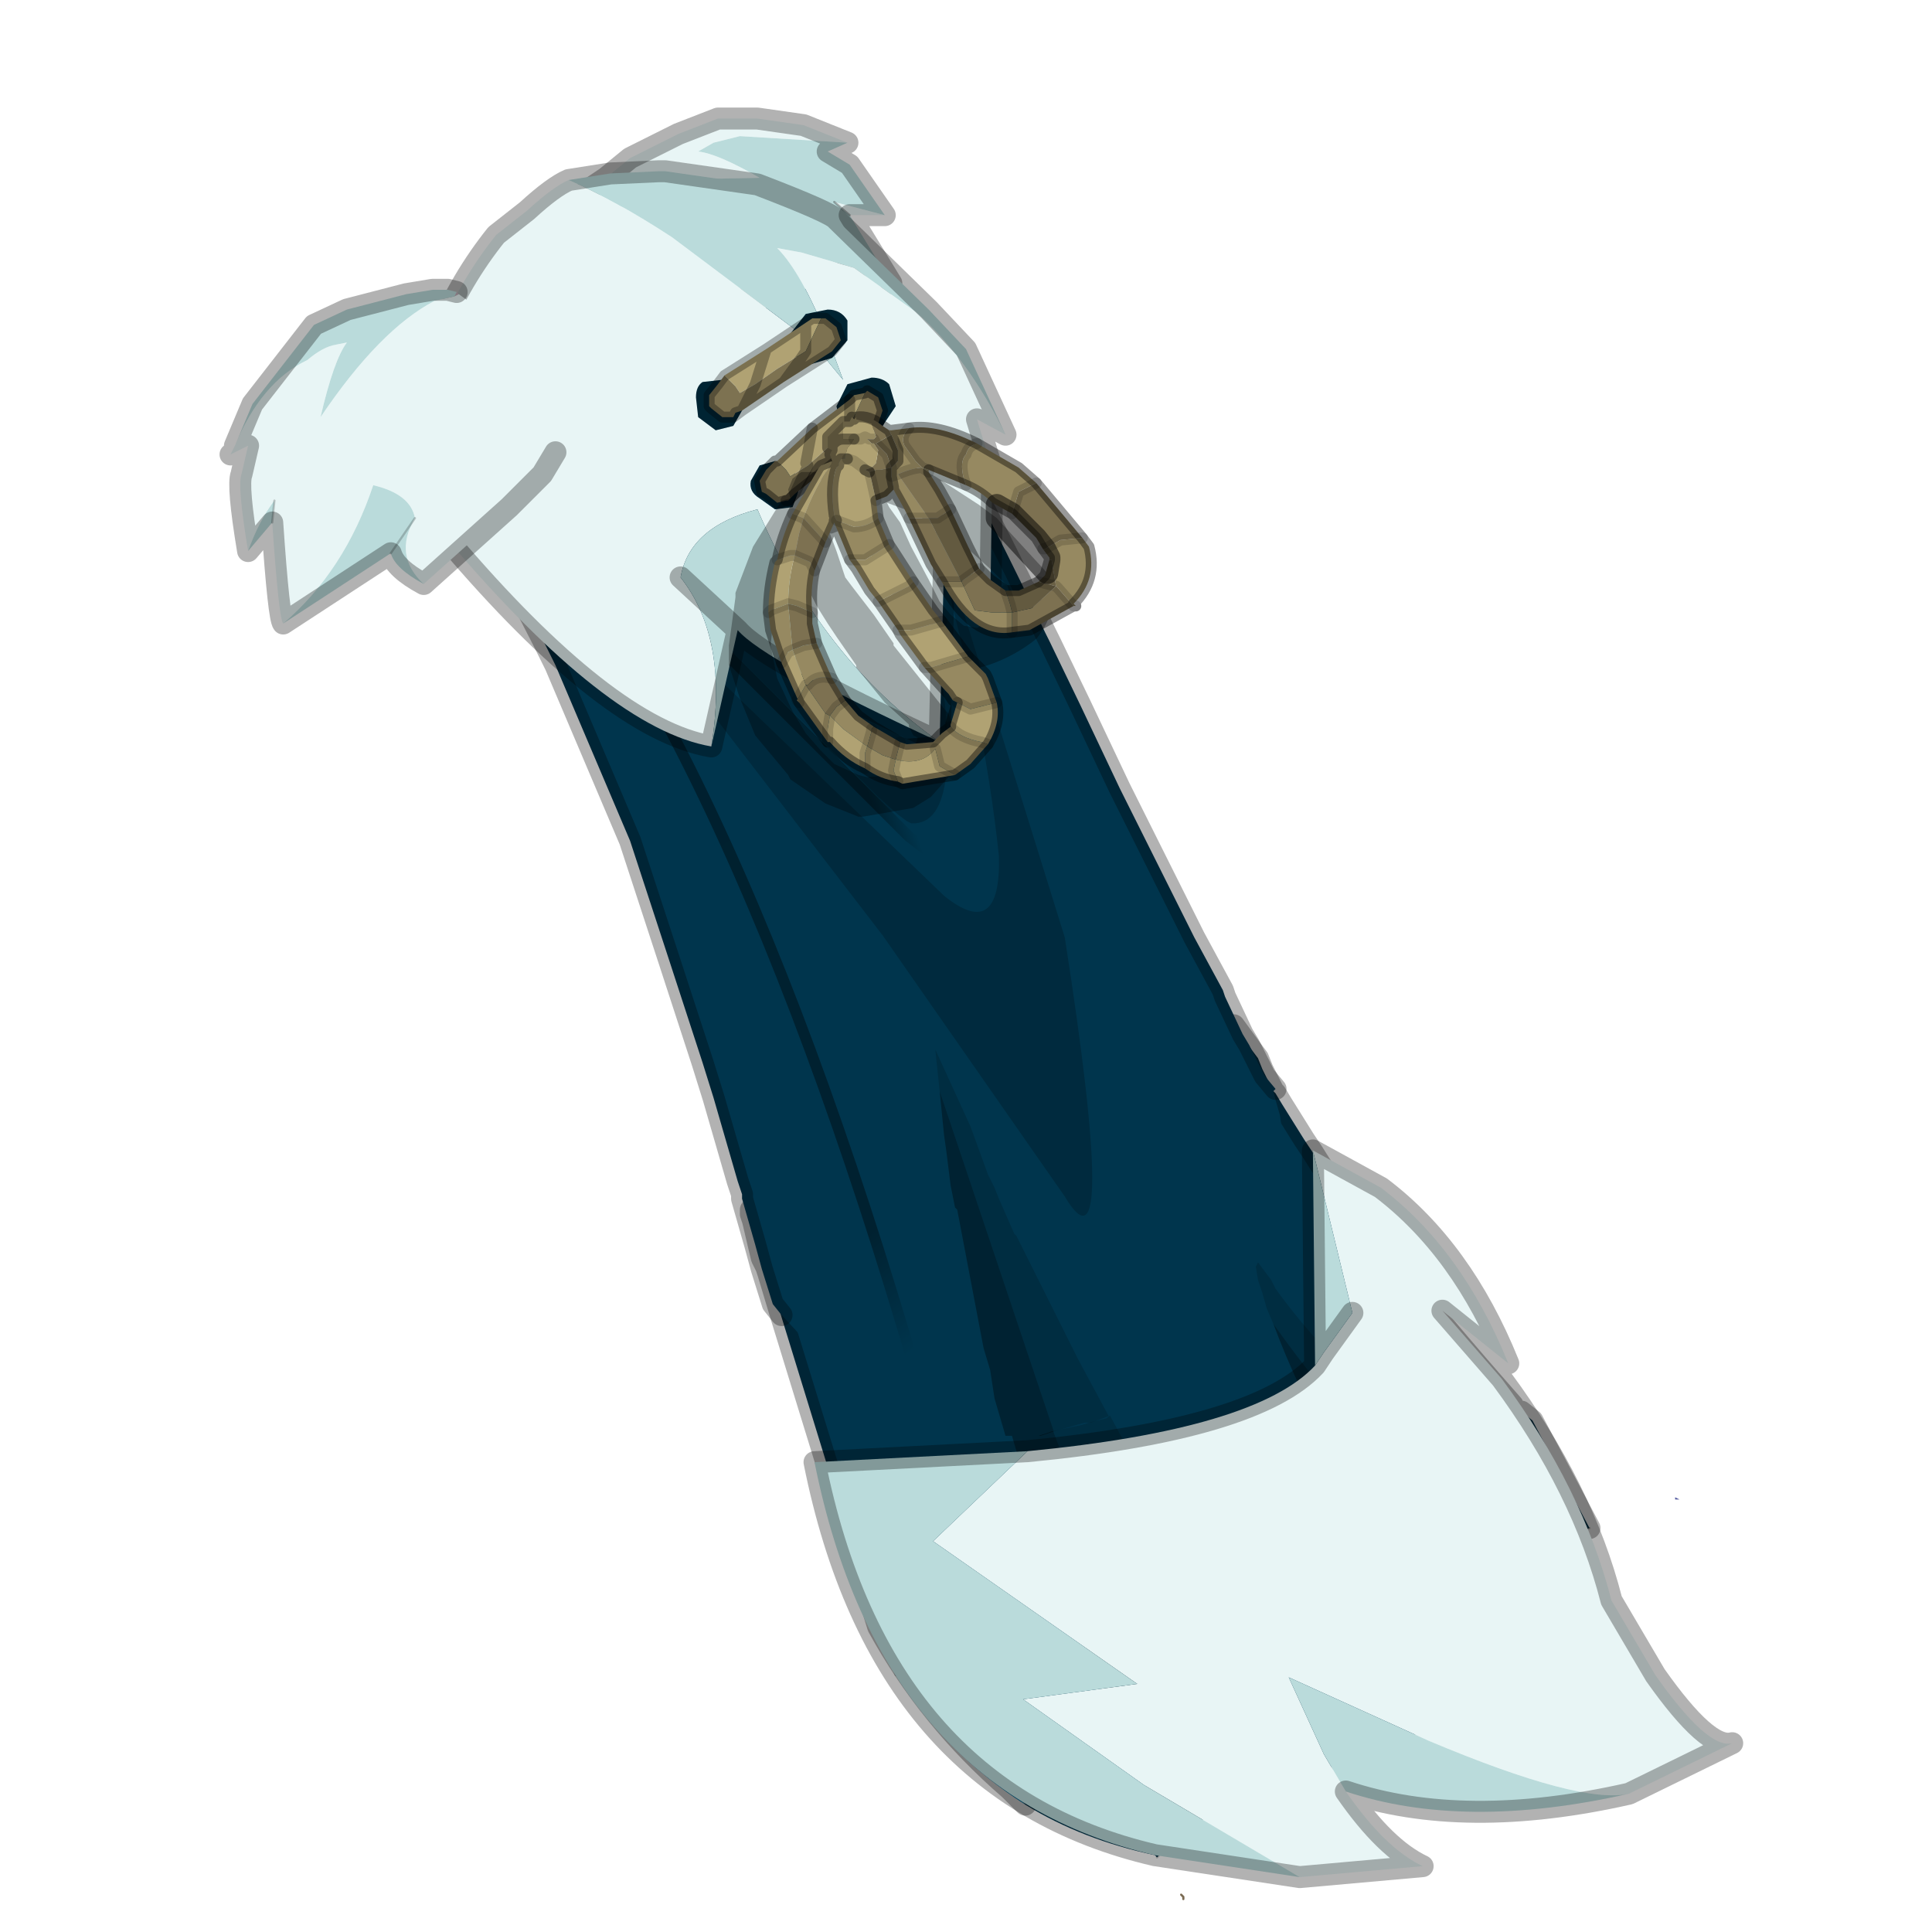 <?xml version="1.0" encoding="UTF-8" standalone="no"?>
<svg xmlns:xlink="http://www.w3.org/1999/xlink" height="440.0px" width="440.0px" xmlns="http://www.w3.org/2000/svg">
  <g transform="matrix(10.0, 0.0, 0.0, 10.0, 0.0, 0.0)">
    <use height="44.0" transform="matrix(1.0, 0.0, 0.0, 1.0, 0.0, 0.0)" width="44.0" xlink:href="#shape0"/>
  </g>
  <defs>
    <g id="shape0" transform="matrix(1.0, 0.0, 0.0, 1.0, 0.0, 0.0)">
      <path d="M44.0 44.0 L0.0 44.0 0.0 0.0 44.0 0.0 44.0 44.0" fill="#43adca" fill-opacity="0.0" fill-rule="evenodd" stroke="none"/>
      <path d="M17.95 24.35 L17.95 24.4 17.9 24.4 17.95 24.35 M26.25 21.95 L26.2 22.0 26.15 21.9 26.25 21.95" fill="#cccccc" fill-rule="evenodd" stroke="none"/>
      <path d="M35.6 35.0 L35.7 34.9 35.75 34.95 35.6 35.0 M38.15 34.1 L38.25 34.15 38.15 34.15 38.15 34.1" fill="#555ba0" fill-rule="evenodd" stroke="none"/>
      <path d="M29.95 39.0 L30.0 39.0 29.95 39.05 29.95 39.0" fill="#596a61" fill-rule="evenodd" stroke="none"/>
      <path d="M33.4 36.2 L33.15 36.3 33.05 36.35 33.4 36.2" fill="#856e35" fill-rule="evenodd" stroke="none"/>
      <path d="M21.5 24.45 L21.45 24.25 21.55 24.45 21.5 24.45" fill="#2b301a" fill-rule="evenodd" stroke="none"/>
      <path d="M26.7 41.95 L26.7 41.9 26.75 41.95 26.7 41.95" fill="#384913" fill-rule="evenodd" stroke="none"/>
      <path d="M35.7 34.9 L35.8 34.95 35.75 34.95 35.7 34.9" fill="#ad9430" fill-rule="evenodd" stroke="none"/>
      <path d="M26.95 43.25 L26.9 43.15 26.95 43.2 26.95 43.25" fill="#d5be66" fill-rule="evenodd" stroke="none"/>
      <path d="M34.65 32.15 L34.6 32.15 34.4 32.0 34.45 32.0 34.65 32.15 M34.6 32.15 L34.45 32.0 34.6 32.15" fill="#222222" fill-rule="evenodd" stroke="none"/>
      <path d="M17.95 24.35 L18.05 24.25 18.35 23.8 19.2 22.9 19.3 22.75 19.9 22.3 19.9 22.25 Q20.3 22.05 20.6 21.95 20.8 21.8 20.95 21.8 21.2 21.65 21.55 21.55 L22.4 21.35 22.5 21.3 22.55 21.3 22.8 21.3 22.8 21.35 22.8 21.45 23.2 22.35 23.7 23.3 23.25 22.35 22.85 21.4 22.8 21.35 22.85 21.3 23.0 21.25 24.35 21.3 24.65 21.4 25.0 21.5 25.7 22.3 25.35 21.7 25.3 21.55 25.55 21.65 25.7 21.7 26.15 21.9 26.2 22.0 26.25 21.95 Q26.8 22.15 27.2 22.5 L28.1 23.35 28.5 23.9 28.65 24.1 28.75 24.35 29.0 24.85 29.05 24.9 29.2 25.15 29.7 25.95 29.9 26.25 Q31.1 28.2 34.45 32.0 L34.4 32.0 34.6 32.15 34.65 32.15 34.9 32.35 36.2 34.8 35.8 34.95 35.7 34.9 35.6 35.0 34.7 35.5 34.25 35.7 33.05 36.35 33.0 36.4 32.95 36.85 33.1 37.3 33.15 37.55 Q33.4 38.65 32.6 39.25 L32.15 39.55 31.05 40.0 29.4 40.55 27.8 41.1 26.75 41.95 26.7 41.9 26.7 41.95 26.5 42.15 26.35 42.3 26.3 42.25 Q24.65 41.9 23.35 41.1 L23.0 40.75 Q21.15 39.15 20.0 37.05 L19.6 35.75 18.8 33.25 17.8 30.0 17.5 29.0 17.45 28.85 17.35 28.65 17.15 27.8 17.1 27.65 17.1 27.55 17.1 26.7 17.15 26.35 17.2 26.1 17.45 25.25 17.75 24.7 17.9 24.4 17.95 24.4 17.95 24.35 M29.95 39.0 L29.95 39.05 30.0 39.0 29.95 39.0 M21.5 24.45 L21.55 24.45 21.45 24.25 21.5 24.45" fill="#00354d" fill-rule="evenodd" stroke="none"/>
      <path d="M20.0 37.05 Q21.15 39.15 23.0 40.75 L23.35 41.1 Q21.55 39.95 20.4 38.15 L20.0 37.05" fill="#0289c1" fill-rule="evenodd" stroke="none"/>
      <path d="M26.7 41.95 L26.75 41.95" fill="none" stroke="#000000" stroke-linecap="round" stroke-linejoin="round" stroke-opacity="0.302" stroke-width="0.05"/>
      <path d="M26.95 43.25 L26.95 43.2 26.9 43.15" fill="none" stroke="#7b6b53" stroke-linecap="round" stroke-linejoin="round" stroke-width="0.05"/>
      <path d="M35.7 34.9 L35.8 34.95" fill="none" stroke="#00cc33" stroke-linecap="round" stroke-linejoin="round" stroke-width="0.05"/>
      <path d="M26.35 42.3 L26.5 42.15 26.7 41.95 M26.75 41.95 L27.8 41.1 29.4 40.55 31.05 40.0 32.15 39.55 32.6 39.25 Q33.4 38.65 33.15 37.55 L33.1 37.3 32.95 36.85 33.0 36.4 M34.7 35.5 L35.6 35.0 M35.8 34.95 L36.2 34.8 M34.6 32.15 L34.4 32.0 34.45 32.0 34.6 32.15 M34.65 32.15 L34.45 32.0 M35.75 34.95 L35.8 34.95 M33.05 36.35 L33.15 36.3 33.4 36.2 34.25 35.7 M20.4 38.15 L20.0 37.05" fill="none" stroke="#000000" stroke-linecap="round" stroke-linejoin="round" stroke-opacity="0.2" stroke-width="0.05"/>
      <path d="M17.1 27.55 L17.1 27.65 17.15 27.8 17.35 28.65 17.45 28.85 17.5 29.0 17.8 30.0 18.8 33.25 19.6 35.75 20.0 37.05 Q21.15 39.15 23.0 40.75 L23.35 41.1 M36.2 34.8 L34.9 32.35 34.65 32.15 M34.45 32.0 Q31.1 28.2 29.9 26.25 L29.7 25.95 29.2 25.15 29.05 24.9 29.0 24.85 28.75 24.35 28.65 24.1 28.5 23.9 28.1 23.35" fill="none" stroke="#000000" stroke-linecap="round" stroke-linejoin="round" stroke-opacity="0.302" stroke-width="0.5"/>
      <path d="M21.6 24.7 L21.55 24.5 21.6 24.45 22.3 26.05 22.4 26.3 22.75 27.1 22.9 27.4 23.4 28.5 24.8 31.3 25.15 32.0 25.5 32.65 Q27.8 36.65 29.95 39.0 L30.05 39.05 30.05 39.1 31.1 40.05 29.45 40.6 27.9 41.15 Q23.35 32.6 21.6 24.7 M29.0 30.15 L28.85 29.8 28.75 29.45 28.65 29.15 28.6 28.85 28.65 28.75 28.95 29.15 29.05 29.35 Q30.6 31.5 32.95 33.0 34.4 34.35 35.85 34.9 L35.65 35.0 34.8 35.5 Q31.8 34.1 29.0 30.15" fill="#000000" fill-opacity="0.153" fill-rule="evenodd" stroke="none"/>
      <path d="M27.9 41.15 Q27.2 41.5 26.85 41.95 L26.75 41.95 26.0 40.5 26.0 40.45 Q24.3 37.05 23.15 33.05 L22.9 32.2 22.75 31.6 22.0 27.9 21.9 27.4 21.8 26.6 21.8 26.5 21.7 26.25 21.6 24.7 Q23.35 32.6 27.9 41.15 M34.8 35.5 L33.2 36.35 32.85 36.15 32.05 35.3 32.0 35.25 Q30.1 33.1 29.0 30.15 31.8 34.1 34.8 35.5" fill="#000000" fill-opacity="0.353" fill-rule="evenodd" stroke="none"/>
      <path d="M29.9 26.2 L31.45 27.05 Q33.3 28.45 34.35 31.05 L32.85 29.85 34.2 31.4 Q36.05 33.9 36.7 36.45 L37.7 38.15 Q38.9 39.85 39.45 39.7 L37.1 40.85 Q36.0 41.1 32.55 39.65 L29.35 38.2 30.15 39.95 30.65 40.8 Q31.55 42.1 32.4 42.5 L29.6 42.75 26.05 40.65 23.3 38.7 25.9 38.35 21.25 35.1 23.4 33.05 Q28.6 32.55 29.95 31.1 L30.15 30.8 30.8 29.9 29.9 26.2" fill="#e8f5f5" fill-rule="evenodd" stroke="none"/>
      <path d="M29.95 31.1 L29.9 26.2 30.8 29.9 30.15 30.8 29.95 31.1 M37.1 40.85 Q33.35 41.7 30.65 40.8 L30.15 39.95 29.35 38.2 32.55 39.65 Q36.0 41.1 37.1 40.85 M29.6 42.75 L26.3 42.25 Q20.05 40.8 18.55 33.3 L23.4 33.05 21.25 35.1 25.9 38.35 23.3 38.7 26.05 40.65 29.6 42.75" fill="#badbdb" fill-rule="evenodd" stroke="none"/>
      <path d="M29.95 31.1 L29.9 26.2 31.45 27.05 Q33.3 28.45 34.35 31.05 L32.85 29.85 34.2 31.4 Q36.05 33.9 36.7 36.45 L37.7 38.15 Q38.9 39.85 39.45 39.7 L37.1 40.85 Q33.35 41.7 30.65 40.8 31.55 42.1 32.4 42.5 L29.6 42.75 26.3 42.25 Q20.05 40.8 18.55 33.3 L23.4 33.05 Q28.6 32.55 29.95 31.1 L30.15 30.8 30.8 29.9" fill="none" stroke="#000000" stroke-linecap="round" stroke-linejoin="round" stroke-opacity="0.302" stroke-width="0.5"/>
      <path d="M19.3 6.1 Q21.5 9.55 23.8 14.4 L23.9 14.6 24.6 16.05 25.5 17.95 27.05 21.05 27.2 21.35 27.85 22.55 27.9 22.7 28.3 23.55 28.45 23.8 28.8 24.5 29.05 24.8 29.0 24.85 29.05 25.05 29.15 25.4 29.3 26.45 29.25 27.25 29.0 28.1 28.8 28.4 Q28.4 29.05 28.0 29.1 27.55 29.2 27.0 30.15 L26.3 31.4 25.2 32.3 24.8 32.4 24.65 32.45 23.95 32.6 23.65 32.7 23.1 32.7 22.9 32.7 22.4 32.7 21.8 32.6 20.15 32.0 20.1 31.95 19.8 31.85 19.2 31.45 17.8 29.95 17.6 29.7 17.35 28.9 17.2 28.35 16.9 27.3 16.9 27.2 16.8 26.9 16.25 25.0 16.0 24.2 15.25 21.9 14.35 19.15 12.65 15.15 Q11.6 13.0 10.15 10.6 L19.3 6.1" fill="#00354d" fill-rule="evenodd" stroke="none"/>
      <path d="M19.3 6.1 L18.25 5.55" fill="none" stroke="#000000" stroke-linecap="round" stroke-linejoin="round" stroke-opacity="0.2" stroke-width="0.05"/>
      <path d="M29.05 24.8 L28.8 24.5 28.45 23.8 28.3 23.55 27.9 22.7 27.85 22.55 27.2 21.35 27.05 21.05 25.5 17.95 24.6 16.05 23.9 14.6 23.8 14.4 Q21.5 9.55 19.3 6.1 M10.15 10.6 Q11.6 13.0 12.65 15.15 L14.35 19.15 15.25 21.9 16.0 24.2 16.25 25.0 16.8 26.9 16.9 27.2 16.9 27.3 17.2 28.35 17.35 28.9 17.6 29.7 17.8 29.95" fill="none" stroke="#000000" stroke-linecap="round" stroke-linejoin="round" stroke-opacity="0.302" stroke-width="0.5"/>
      <path d="M24.0 32.6 L23.7 32.7 22.9 32.7 22.65 31.85 22.55 31.2 22.4 30.7 21.8 27.55 21.75 27.5 21.65 27.0 21.55 26.2 21.5 25.85 21.4 24.85 24.0 32.6" fill="#000000" fill-opacity="0.353" fill-rule="evenodd" stroke="none"/>
      <path d="M21.4 24.85 L21.3 23.9 22.1 25.65 22.5 26.75 22.65 27.05 22.75 27.3 23.1 28.1 23.15 28.15 24.55 30.95 24.9 31.6 25.25 32.25 24.85 32.4 24.7 32.4 24.0 32.6 21.4 24.85" fill="#000000" fill-opacity="0.153" fill-rule="evenodd" stroke="none"/>
      <path d="M10.6 10.05 Q16.45 15.65 21.2 32.45 L21.35 32.9 21.4 33.15" fill="none" stroke="url(#gradient0)" stroke-linecap="round" stroke-linejoin="round" stroke-width="0.25"/>
      <path d="M12.45 10.8 L20.7 19.05 21.35 19.55" fill="none" stroke="url(#gradient1)" stroke-linecap="round" stroke-linejoin="round" stroke-width="0.25"/>
      <path d="M20.35 9.85 Q21.4 11.5 21.75 13.25" fill="none" stroke="url(#gradient2)" stroke-linecap="round" stroke-linejoin="round" stroke-width="0.25"/>
      <path d="M21.4 33.15 L21.5 33.6" fill="none" stroke="url(#gradient3)" stroke-linecap="round" stroke-linejoin="round" stroke-width="0.25"/>
      <path d="M11.55 9.75 Q18.05 11.5 17.4 8.3 L16.8 6.35 Q19.05 7.5 21.15 13.75 L21.2 13.9 Q22.1 18.65 20.85 18.75 L20.75 18.75 20.65 18.7 20.45 18.55 20.0 18.15 11.75 9.95 11.55 9.75 M21.2 12.0 L21.2 11.55 24.25 21.35 Q25.5 29.35 24.25 27.25 L20.1 21.3 13.45 12.65 21.5 20.4 Q22.8 21.45 22.75 19.5 22.4 16.15 21.2 12.0" fill="#000000" fill-opacity="0.2" fill-rule="evenodd" stroke="none"/>
      <path d="M13.35 4.35 L13.8 4.05 14.35 3.6 15.45 3.05 16.35 2.7 17.25 2.7 18.3 2.85 19.3 3.25 16.85 3.1 16.25 3.25 15.9 3.45 Q16.35 3.5 17.3 4.05 L14.75 4.1 13.35 4.35 M20.15 4.9 L19.35 4.9 19.0 4.6 20.15 4.9" fill="#e8f5f5" fill-rule="evenodd" stroke="none"/>
      <path d="M19.3 3.25 L18.85 3.45 19.35 3.75 20.15 4.9 19.0 4.6 19.35 4.9 20.3 6.45 18.95 5.35 Q17.35 4.35 15.85 4.4 L13.1 4.9 13.35 4.35 14.75 4.1 17.3 4.05 Q16.35 3.5 15.9 3.45 L16.25 3.25 16.85 3.1 19.3 3.25" fill="#badbdb" fill-rule="evenodd" stroke="none"/>
      <path d="M19.0 4.6 L19.35 4.9" fill="none" stroke="url(#gradient4)" stroke-linecap="round" stroke-linejoin="round" stroke-width="0.05"/>
      <path d="M13.1 4.9 L13.35 4.35" fill="none" stroke="url(#gradient5)" stroke-linecap="round" stroke-linejoin="round" stroke-width="0.05"/>
      <path d="M13.35 4.35 L13.8 4.05 14.35 3.6 15.45 3.05 16.35 2.7 17.25 2.7 18.3 2.85 19.3 3.25 18.85 3.45 19.35 3.75 20.15 4.9 19.35 4.9 20.3 6.45" fill="none" stroke="#000000" stroke-linecap="round" stroke-linejoin="round" stroke-opacity="0.302" stroke-width="0.5"/>
      <path d="M16.2 17.0 Q13.85 16.6 10.2 12.3 L9.7 11.05 Q9.7 8.6 10.0 7.55 10.5 6.35 11.3 5.35 L12.0 4.8 Q12.6 4.25 12.95 4.1 14.0 4.55 15.3 5.4 L15.5 5.55 18.5 7.8 19.2 8.65 18.85 7.7 Q18.25 6.2 17.7 5.65 L18.25 5.75 19.45 6.1 20.85 7.1 Q22.05 8.15 22.9 9.9 L22.25 9.55 22.6 10.7 22.55 13.9 Q22.05 12.65 21.25 11.85 L21.5 12.8 21.4 16.9 Q18.7 15.0 17.25 11.6 15.7 12.0 15.5 13.15 16.6 14.55 16.2 17.0" fill="#e8f5f5" fill-rule="evenodd" stroke="none"/>
      <path d="M12.95 4.1 L13.9 3.95 15.0 3.9 15.15 3.9 17.25 4.2 Q18.95 4.85 19.05 5.0 L21.15 7.05 22.0 7.95 22.9 9.9 Q22.05 8.15 20.85 7.1 L19.45 6.1 18.25 5.75 17.7 5.65 Q18.25 6.2 18.85 7.7 L19.2 8.65 18.5 7.8 15.5 5.55 15.3 5.4 Q14.0 4.55 12.95 4.1 M22.55 13.9 L21.5 12.8 21.25 11.85 Q22.05 12.65 22.55 13.9 M21.4 16.9 Q17.4 15.05 16.8 14.35 L16.2 17.0 Q16.6 14.55 15.5 13.15 15.7 12.0 17.25 11.6 18.7 15.0 21.4 16.9 M16.8 14.35 L15.5 13.15 16.8 14.35" fill="#badbdb" fill-rule="evenodd" stroke="none"/>
      <path d="M16.2 17.0 Q13.85 16.6 10.2 12.3 L9.7 11.05 Q9.7 8.6 10.0 7.55 10.5 6.35 11.3 5.35 L12.0 4.8 Q12.6 4.25 12.95 4.1 L13.9 3.95 15.0 3.9 15.15 3.9 17.25 4.2 Q18.95 4.85 19.05 5.0 L21.15 7.05 22.0 7.95 22.9 9.9 22.25 9.55 22.6 10.7 22.55 13.9 21.5 12.8 21.4 16.9 Q17.4 15.05 16.8 14.35 L16.2 17.0 M15.5 13.15 L16.8 14.35 M21.5 12.8 L21.25 11.85" fill="none" stroke="#000000" stroke-linecap="round" stroke-linejoin="round" stroke-opacity="0.302" stroke-width="0.5"/>
      <path d="M10.35 6.75 L10.4 6.65 10.45 6.7 10.35 6.75" fill="#bfaab6" fill-rule="evenodd" stroke="none"/>
      <path d="M10.35 6.75 L10.45 6.7 11.2 7.25 11.9 7.85 12.35 8.9 12.65 10.3 12.35 10.8 11.6 11.55 9.65 13.3 Q8.95 12.65 9.45 11.8 9.35 11.25 8.5 11.05 7.85 13.0 6.45 14.2 6.35 14.1 6.2 11.9 L6.25 11.4 Q5.9 11.85 5.65 12.55 5.4 11.05 5.5 10.8 L5.65 10.15 5.25 10.35 5.35 10.15 Q5.95 8.7 7.0 8.2 7.35 7.9 7.65 7.85 L7.9 7.8 Q7.6 8.2 7.3 9.5 8.65 7.5 9.9 6.85 L10.35 6.75" fill="#e8f5f5" fill-rule="evenodd" stroke="none"/>
      <path d="M10.4 6.65 L10.35 6.75 9.9 6.85 Q8.65 7.5 7.3 9.5 7.6 8.2 7.9 7.8 L7.65 7.85 Q7.35 7.9 7.0 8.2 5.95 8.7 5.35 10.15 L5.75 9.2 7.15 7.4 7.9 7.05 9.25 6.7 9.85 6.6 10.2 6.6 10.4 6.65 M6.25 11.4 L6.2 11.9 5.65 12.55 Q5.9 11.85 6.25 11.4 M6.45 14.2 Q7.85 13.0 8.5 11.05 9.35 11.25 9.45 11.8 8.95 12.65 9.65 13.3 9.0 12.95 8.9 12.6 L6.45 14.2 M9.45 11.8 L8.9 12.6 9.45 11.8" fill="#badbdb" fill-rule="evenodd" stroke="none"/>
      <path d="M6.25 11.4 L6.2 11.9 M8.9 12.6 L9.45 11.8" fill="none" stroke="#000000" stroke-linecap="round" stroke-linejoin="round" stroke-opacity="0.2" stroke-width="0.05"/>
      <path d="M10.4 6.65 L10.2 6.6 9.85 6.6 9.25 6.7 7.9 7.05 7.15 7.4 5.75 9.2 5.35 10.15 M9.65 13.3 L11.6 11.55 12.35 10.8 12.65 10.3 M6.2 11.9 Q6.35 14.1 6.45 14.2 M9.65 13.3 Q9.0 12.95 8.9 12.6 L6.45 14.2 M5.25 10.35 L5.65 10.15 5.5 10.8 Q5.4 11.05 5.65 12.55 L6.2 11.9" fill="none" stroke="#000000" stroke-linecap="round" stroke-linejoin="round" stroke-opacity="0.302" stroke-width="0.5"/>
      <path d="M18.0 7.6 L18.0 8.05 18.45 8.3 18.95 8.15 19.3 7.75 19.3 7.3 Q19.15 7.05 18.85 7.05 L18.35 7.15 18.0 7.6" fill="#002433" fill-rule="evenodd" stroke="none"/>
      <path d="M15.85 9.05 L15.9 9.5 16.3 9.8 16.7 9.7 16.9 9.35 16.8 8.9 16.45 8.65 16.0 8.7 Q15.85 8.8 15.85 9.05" fill="#002433" fill-rule="evenodd" stroke="none"/>
      <path d="M16.5 8.55 L17.45 7.95 18.35 7.35 18.5 7.25 18.7 7.25 18.35 8.0 17.7 8.4 17.2 8.75 16.85 8.95 16.75 8.8 16.5 8.55 M18.35 8.0 L18.35 7.35 18.35 8.0 M17.45 7.95 L17.2 8.75 17.45 7.95" fill="#b0a273" fill-rule="evenodd" stroke="none"/>
      <path d="M18.7 7.25 L18.8 7.25 19.05 7.45 19.15 7.75 18.95 8.0 17.85 8.7 16.9 9.35 16.75 9.4 16.7 9.5 16.45 9.5 16.2 9.3 16.15 9.25 16.15 9.0 16.35 8.75 16.5 8.55 16.75 8.8 16.85 8.95 17.2 8.75 16.9 9.35 17.2 8.75 17.7 8.4 18.35 8.0 18.7 7.25 M18.35 8.0 L18.25 8.15 17.85 8.7 18.25 8.15 18.35 8.0" fill="#7d7251" fill-rule="evenodd" stroke="none"/>
      <path d="M16.5 8.55 L17.45 7.95 18.35 7.35 18.5 7.25 18.7 7.25 18.8 7.25 19.05 7.45 19.15 7.75 18.95 8.0 17.85 8.7 16.9 9.35 16.7 9.5 16.45 9.5 16.2 9.3 16.15 9.25 16.15 9.0 16.35 8.75 16.5 8.55 M17.2 8.75 L17.45 7.95 M18.35 7.35 L18.35 8.0 M16.9 9.35 L16.75 9.4 16.7 9.5 M17.2 8.75 L16.9 9.35 M17.85 8.7 L18.25 8.15 18.35 8.0" fill="none" stroke="#000000" stroke-linecap="round" stroke-linejoin="round" stroke-opacity="0.302" stroke-width="0.25"/>
      <path d="M19.05 9.25 L19.15 9.7 Q19.3 9.9 19.6 9.9 L20.1 9.7 20.4 9.25 20.25 8.75 Q20.1 8.6 19.85 8.6 L19.3 8.75 19.05 9.25" fill="#002433" fill-rule="evenodd" stroke="none"/>
      <path d="M17.1 10.95 Q17.05 11.2 17.3 11.35 L17.65 11.6 18.05 11.55 18.2 11.15 18.1 10.75 17.65 10.5 17.3 10.6 17.1 10.95" fill="#002433" fill-rule="evenodd" stroke="none"/>
      <path d="M19.35 9.1 L19.45 9.0 19.7 8.95 19.35 9.7 19.35 9.1 19.35 9.7 18.85 10.2 18.4 10.6 18.35 10.55 18.5 9.75 19.35 9.1 M17.7 10.5 L18.5 9.75 18.35 10.55 18.4 10.6 18.0 10.85 17.9 10.7 17.7 10.5" fill="#b0a273" fill-rule="evenodd" stroke="none"/>
      <path d="M19.35 9.7 L19.7 8.95 19.75 8.9 20.0 9.05 20.1 9.35 20.0 9.65 19.05 10.5 18.1 11.25 18.4 10.6 18.1 11.25 18.0 11.35 17.95 11.4 17.9 11.4 17.7 11.45 17.45 11.25 17.35 11.2 17.3 10.95 17.45 10.7 17.65 10.5 17.7 10.5 17.9 10.7 18.0 10.85 18.4 10.6 18.85 10.2 19.35 9.7 19.3 9.85 19.05 10.5 19.3 9.85 19.35 9.7" fill="#7d7251" fill-rule="evenodd" stroke="none"/>
      <path d="M19.7 8.95 L19.45 9.0 19.35 9.1 M19.7 8.95 L19.75 8.9 20.0 9.05 20.1 9.35 20.0 9.65 19.05 10.5 18.1 11.25 18.0 11.35 17.95 11.4 M17.9 11.4 L17.7 11.45 17.45 11.25 17.35 11.2 17.3 10.95 17.45 10.7 17.65 10.5 M17.7 10.5 L18.5 9.75 19.35 9.1" fill="none" stroke="#000000" stroke-linecap="round" stroke-linejoin="round" stroke-opacity="0.4" stroke-width="0.25"/>
      <path d="M19.35 9.1 L19.35 9.7 M18.1 11.25 L17.95 11.4 17.9 11.4 M19.05 10.5 L19.3 9.85 19.35 9.7 M18.4 10.6 L18.1 11.25 M18.4 10.6 L18.35 10.55 18.5 9.75" fill="none" stroke="#000000" stroke-linecap="round" stroke-linejoin="round" stroke-opacity="0.302" stroke-width="0.25"/>
      <path d="M20.2 11.45 L20.25 11.55 20.5 11.9 20.75 12.45 21.15 13.2 21.4 13.7 21.65 14.0 21.95 14.25 22.25 14.3 22.7 14.05 Q22.75 13.95 22.85 13.95 L23.0 13.55 22.95 13.35 22.6 13.0 22.1 12.55 21.7 12.2 21.15 11.8 20.2 11.45 M17.6 14.95 L17.7 15.45 18.05 16.2 18.35 16.7 18.7 17.1 19.0 17.4 19.55 17.65 19.75 17.7 20.3 17.65 20.4 17.55 20.5 17.5 20.65 17.3 20.75 17.25 20.9 16.8 20.8 16.75 20.7 16.55 20.7 16.5 20.15 16.0 19.5 15.2 19.5 15.15 19.05 14.5 18.85 14.2 18.6 13.8 18.45 13.5 18.1 12.7 17.9 13.1 17.65 13.75 17.55 14.7 17.6 14.95 M23.85 13.05 L23.9 13.25 Q24.1 13.95 23.6 14.55 23.1 14.95 22.5 15.15 L22.15 15.25 Q21.25 15.3 20.55 14.05 L20.35 13.6 19.8 12.55 19.7 12.4 19.4 11.85 19.2 12.05 18.95 12.15 18.9 12.15 19.05 12.55 19.25 13.15 19.4 13.35 19.9 14.0 20.35 14.65 20.35 14.7 20.55 14.95 21.15 15.7 21.55 16.2 21.6 16.25 21.8 16.8 Q21.9 17.25 21.6 17.7 L21.2 18.15 20.8 18.4 19.65 18.6 19.55 18.6 18.8 18.3 18.0 17.75 17.95 17.65 17.2 16.75 16.85 15.9 16.6 15.15 16.6 14.7 16.75 13.6 16.75 13.5 17.15 12.45 17.8 11.4 18.0 11.35 17.95 11.15 18.05 10.9 18.25 10.75 18.65 10.75 18.7 10.75 18.75 10.8 18.8 10.75 19.0 10.85 19.15 10.7 19.2 10.65 19.4 10.6 19.75 10.5 Q20.45 10.4 21.3 10.85 L22.3 11.5 22.7 11.8 23.85 13.05" fill="#000000" fill-opacity="0.302" fill-rule="evenodd" stroke="none"/>
      <path d="M23.6 11.0 L23.2 11.2 23.05 11.7 22.6 11.45 Q22.35 11.2 22.0 11.05 L21.95 10.9 Q21.85 10.5 22.0 10.35 22.05 10.15 22.25 10.1 L23.2 10.65 23.6 11.0 M23.75 12.5 L23.8 12.5 24.15 12.3 24.65 12.25 24.8 12.45 Q25.0 13.2 24.45 13.75 L24.5 13.8 24.45 13.8 24.1 13.4 24.05 13.35 23.95 12.75 23.9 12.75 23.9 12.7 23.75 12.5 M23.05 13.95 L23.05 14.4 Q22.15 14.55 21.45 13.25 L21.9 13.25 22.2 13.9 22.6 13.95 23.05 13.95 M20.7 11.8 L20.6 11.6 20.35 11.15 20.35 11.1 20.3 10.85 20.3 10.65 20.45 10.5 20.45 10.25 20.3 9.9 20.25 9.8 20.3 9.8 20.7 9.75 Q20.5 9.95 20.6 10.15 L20.85 10.5 21.0 10.65 Q20.8 10.65 20.45 10.8 L20.3 10.85 20.45 10.8 21.15 11.8 20.9 11.8 20.7 11.8 M20.0 11.8 L20.25 12.4 20.1 12.5 19.7 12.75 19.35 12.75 19.0 11.9 18.8 12.35 18.3 11.8 Q18.55 11.1 18.95 10.55 L18.95 10.5 18.9 10.35 18.95 10.25 18.85 10.2 18.85 9.95 19.0 9.8 19.2 9.6 19.2 9.85 19.2 10.0 19.45 10.0 19.35 10.15 19.3 10.2 19.25 10.4 19.25 10.45 19.3 10.45 19.2 10.45 19.15 10.45 19.1 10.55 19.1 10.6 19.05 10.65 Q18.9 11.05 19.0 11.75 L19.05 11.85 19.0 11.85 19.0 11.9 19.0 11.85 19.05 11.85 19.45 12.0 Q19.75 12.0 20.0 11.8 M20.8 13.25 L21.25 13.9 21.45 14.15 20.75 14.35 20.45 14.35 20.0 13.7 20.7 13.35 20.8 13.25 M22.05 14.95 L22.45 15.35 22.5 15.45 22.7 16.0 22.1 16.15 21.8 16.0 21.7 15.95 21.6 15.8 21.55 15.75 21.05 15.2 21.2 15.2 22.05 14.95 M22.5 16.95 L22.1 17.4 21.75 17.65 21.4 17.45 21.3 17.05 Q21.0 17.45 20.4 17.3 L20.35 17.55 20.45 17.8 Q20.05 17.75 19.7 17.5 L19.7 17.15 19.75 17.0 19.2 16.6 18.9 16.3 19.05 16.1 19.25 15.95 19.55 16.3 19.9 16.55 19.85 16.6 19.85 16.65 19.75 17.0 20.1 17.2 20.4 17.3 20.5 16.9 20.65 16.95 21.25 16.9 21.35 16.8 21.45 16.7 21.65 16.55 Q21.85 16.8 22.35 16.9 L22.5 16.95 M18.85 16.9 L18.2 16.0 18.15 15.95 18.35 15.6 18.8 16.25 18.9 16.3 18.85 16.6 18.85 16.9 M17.8 15.1 L17.55 14.35 17.5 13.95 17.55 13.9 17.95 13.75 Q17.95 13.2 18.1 12.65 L18.0 12.65 17.7 12.75 Q17.8 12.25 18.05 11.7 L18.3 11.8 18.2 12.15 18.1 12.65 18.45 12.8 18.55 13.0 Q18.45 13.45 18.5 13.95 L18.15 13.8 17.95 13.75 18.05 14.8 18.3 14.7 18.6 14.65 18.95 15.45 Q18.6 15.35 18.4 15.6 L18.35 15.6 18.05 14.8 17.95 14.85 17.8 15.1 M18.95 10.25 L18.95 10.15 Q19.05 10.0 19.2 10.0 19.05 10.0 18.95 10.15 L18.95 10.25" fill="#968961" fill-rule="evenodd" stroke="none"/>
      <path d="M23.05 11.7 L23.2 11.2 23.6 11.0 24.65 12.25 24.15 12.3 23.8 12.5 23.75 12.5 23.6 12.25 23.05 11.7 M22.25 10.1 Q22.05 10.15 22.0 10.35 21.85 10.5 21.95 10.9 L22.0 11.05 21.15 10.7 21.0 10.65 21.15 10.75 21.4 11.15 21.65 11.6 21.35 11.8 21.15 11.8 20.45 10.8 Q20.8 10.65 21.0 10.65 L20.85 10.5 20.6 10.15 Q20.5 9.95 20.7 9.75 21.35 9.65 22.25 10.1 M23.65 13.25 L23.8 13.1 23.9 12.75 23.95 12.75 24.05 13.35 23.65 13.25 M24.45 13.8 L23.45 14.35 23.05 14.4 23.05 13.95 23.5 13.85 24.05 13.35 24.1 13.4 24.45 13.8 M21.45 13.25 L21.2 12.85 20.7 11.8 20.9 11.8 21.15 11.8 21.9 13.25 21.95 13.2 22.3 12.95 22.55 13.2 22.9 13.45 23.0 13.75 23.05 13.95 22.6 13.95 22.2 13.9 21.9 13.25 21.45 13.25 M19.5 9.5 Q19.8 9.45 20.1 9.7 L20.25 9.8 20.3 9.9 19.95 10.1 19.9 10.0 19.95 10.1 20.2 10.35 20.3 10.65 20.05 10.7 19.95 10.7 19.8 10.75 19.7 10.7 19.85 10.65 19.9 10.6 19.95 10.55 20.0 10.25 19.9 10.1 19.85 10.1 19.75 10.0 19.8 10.0 19.9 10.0 19.95 9.95 19.85 9.65 19.5 9.55 19.5 9.5 M18.3 11.8 L18.8 12.35 18.55 13.0 18.45 12.8 18.1 12.65 18.2 12.15 18.3 11.8 M18.05 14.8 L17.95 13.75 18.15 13.8 18.5 13.95 18.5 14.2 18.6 14.65 18.3 14.7 18.05 14.8 M18.95 15.45 L19.25 15.95 19.05 16.1 18.9 16.3 18.8 16.25 18.35 15.6 18.4 15.6 Q18.6 15.35 18.95 15.45 M19.9 16.55 L20.5 16.9 20.4 17.3 20.1 17.2 19.75 17.0 19.85 16.65 19.85 16.6 19.9 16.55" fill="#7d7151" fill-rule="evenodd" stroke="none"/>
      <path d="M23.65 13.25 L24.05 13.35 23.5 13.85 23.05 13.95 23.0 13.75 22.9 13.45 23.2 13.45 23.65 13.25 M20.35 11.15 L20.2 11.3 19.95 11.4 19.85 10.95 19.8 10.75 19.95 10.7 20.05 10.7 20.3 10.65 20.3 10.85 20.35 11.1 20.35 11.15 M19.95 10.1 L20.3 9.9 20.45 10.25 20.45 10.5 20.3 10.65 20.2 10.35 19.95 10.1 M21.15 11.8 L21.35 11.8 21.65 11.6 22.05 12.45 22.3 12.95 21.95 13.2 21.9 13.25 21.15 11.8" fill="#635a40" fill-rule="evenodd" stroke="none"/>
      <path d="M19.95 11.4 L20.0 11.8 Q19.75 12.0 19.45 12.0 L19.05 11.85 19.0 11.75 Q18.9 11.05 19.05 10.65 L19.1 10.6 19.1 10.55 19.15 10.45 19.2 10.45 19.3 10.45 19.25 10.45 19.25 10.4 19.3 10.2 19.35 10.15 19.45 10.0 19.2 10.0 19.2 9.85 19.2 9.6 19.35 9.6 19.4 9.5 19.45 9.55 19.5 9.5 19.5 9.55 19.85 9.65 19.95 9.95 19.9 10.0 19.8 10.0 19.7 9.95 19.6 10.0 19.45 10.0 19.6 10.0 19.7 9.95 19.8 10.0 19.75 10.0 19.85 10.1 19.9 10.1 20.0 10.25 19.95 10.55 19.9 10.6 19.85 10.65 19.7 10.7 19.65 10.65 19.45 10.5 19.3 10.45 19.45 10.5 19.65 10.65 19.7 10.7 19.8 10.75 19.85 10.95 19.95 11.4 M20.25 12.4 L20.35 12.55 20.8 13.25 20.7 13.35 20.0 13.7 19.8 13.45 19.5 12.95 19.35 12.75 19.7 12.75 20.1 12.5 20.25 12.4 M21.45 14.15 L22.05 14.95 21.2 15.2 21.05 15.2 20.5 14.45 20.45 14.35 20.75 14.35 21.45 14.15 M22.7 16.0 Q22.8 16.45 22.5 16.95 L22.35 16.9 Q21.85 16.8 21.65 16.55 L21.65 16.5 21.8 16.0 22.1 16.15 22.7 16.0 M21.75 17.65 L20.55 17.85 20.45 17.8 20.35 17.55 20.4 17.3 Q21.0 17.45 21.3 17.05 L21.4 17.45 21.75 17.65 M19.7 17.5 Q19.25 17.3 18.9 16.9 L18.85 16.9 18.85 16.6 18.9 16.3 19.2 16.6 19.75 17.0 19.7 17.15 19.7 17.5 M18.2 16.0 L17.8 15.1 17.95 14.85 18.05 14.8 18.35 15.6 18.15 15.95 18.2 16.0 M17.5 13.95 Q17.5 13.4 17.65 12.8 L17.7 12.75 18.0 12.65 18.1 12.65 Q17.95 13.2 17.95 13.75 L17.55 13.9 17.5 13.95 M18.05 11.7 L18.65 10.65 18.7 10.6 18.95 10.5 18.95 10.55 Q18.55 11.1 18.3 11.8 L18.05 11.7 M21.15 10.75 L21.0 10.65 21.15 10.7 21.15 10.75" fill="#b0a273" fill-rule="evenodd" stroke="none"/>
      <path d="M23.05 11.7 L23.2 11.2 23.6 11.0 M22.25 10.1 Q22.05 10.15 22.0 10.35 21.85 10.5 21.95 10.9 L22.0 11.05 M23.75 12.5 L23.8 12.5 24.15 12.3 24.65 12.25 M23.65 13.25 L24.05 13.35 M24.45 13.8 L24.1 13.4 24.05 13.35 M23.05 13.95 L23.05 14.4 M24.45 13.8 L24.5 13.8 M22.9 13.45 L23.0 13.75 23.05 13.95 M21.9 13.25 L21.45 13.25 M17.5 13.95 L17.55 13.9 17.95 13.75 18.15 13.8 18.5 13.95 M18.1 12.65 L18.0 12.65 17.7 12.75 M18.35 15.6 L18.15 15.95 18.2 16.0 M20.45 10.8 Q20.8 10.65 21.0 10.65 L20.85 10.5 20.6 10.15 Q20.5 9.95 20.7 9.75 M19.45 10.0 L19.6 10.0 19.7 9.95 19.8 10.0 19.9 10.0 19.95 10.1 20.2 10.35 20.3 10.65 M19.3 10.45 L19.45 10.5 19.65 10.65 19.7 10.7 M19.8 10.75 L19.85 10.95 19.95 11.4 M20.3 10.85 L20.45 10.8 M21.15 11.8 L21.35 11.8 21.65 11.6 M21.15 10.75 L21.0 10.65 21.15 10.7 M20.25 12.4 L20.1 12.5 19.7 12.75 19.35 12.75 M20.0 13.7 L20.7 13.35 20.8 13.25 M20.7 11.8 L20.9 11.8 21.15 11.8 M21.9 13.25 L21.95 13.2 22.3 12.95 M21.15 10.75 L21.15 10.7 M18.3 11.8 L18.8 12.35 M19.05 11.85 L19.45 12.0 Q19.75 12.0 20.0 11.8 M18.1 12.65 L18.45 12.8 18.55 13.0 M18.05 11.7 L18.3 11.8 M17.8 15.1 L17.95 14.85 18.05 14.8 18.3 14.7 18.6 14.65 M19.25 15.95 L19.05 16.1 18.9 16.3 18.85 16.6 18.85 16.9 M19.75 17.0 L19.85 16.65 19.85 16.6 M18.95 15.45 Q18.6 15.35 18.4 15.6 L18.35 15.6 M21.45 14.15 L20.75 14.35 20.45 14.35 M21.05 15.2 L21.2 15.2 22.05 14.95 M21.8 16.0 L22.1 16.15 22.7 16.0 M21.65 16.55 Q21.85 16.8 22.35 16.9 L22.5 16.95 M20.5 16.9 L20.4 17.3 20.35 17.55 20.45 17.8 M21.3 17.05 L21.4 17.45 21.75 17.65 M19.7 17.5 L19.7 17.15 19.75 17.0" fill="none" stroke="#000000" stroke-linecap="round" stroke-linejoin="round" stroke-opacity="0.153" stroke-width="0.25"/>
      <path d="M23.6 11.0 L23.2 10.65 22.25 10.1 M22.0 11.05 Q22.35 11.2 22.6 11.45 L23.05 11.7 23.6 12.25 23.75 12.5 M24.65 12.25 L23.6 11.0 M24.5 13.8 L24.45 13.75 Q25.0 13.2 24.8 12.45 L24.65 12.25 M23.9 12.75 L23.8 13.1 23.65 13.25 23.2 13.45 22.9 13.45 22.55 13.2 22.3 12.95 22.05 12.45 21.65 11.6 21.4 11.15 21.15 10.75 M23.9 12.75 L23.9 12.7 23.75 12.5 M23.05 14.4 L23.45 14.35 24.45 13.8 M23.05 14.4 Q22.15 14.55 21.45 13.25 L21.2 12.85 20.7 11.8 20.6 11.6 20.35 11.15 20.2 11.3 19.95 11.4 20.0 11.8 20.25 12.4 20.35 12.55 20.8 13.25 21.25 13.9 21.45 14.15 22.05 14.95 22.45 15.35 22.5 15.45 22.7 16.0 Q22.8 16.45 22.5 16.95 L22.1 17.4 21.75 17.65 20.55 17.85 20.45 17.8 Q20.05 17.75 19.7 17.5 19.25 17.3 18.9 16.9 L18.85 16.9 18.2 16.0 17.8 15.1 17.55 14.35 17.5 13.95 Q17.5 13.4 17.65 12.8 L17.7 12.75 Q17.8 12.25 18.05 11.7 L18.65 10.65 18.7 10.6 18.95 10.5 18.9 10.35 18.95 10.25 18.85 10.2 18.85 9.95 19.0 9.8 19.2 9.6 19.35 9.6 19.4 9.5 19.45 9.55 19.5 9.5 Q19.8 9.45 20.1 9.7 L20.25 9.8 20.3 9.8 20.7 9.75 Q21.35 9.65 22.25 10.1 M20.3 9.9 L20.25 9.8 M19.2 10.0 L19.45 10.0 M20.3 10.65 L20.45 10.5 20.45 10.25 20.3 9.9 M19.7 10.7 L19.8 10.75 M20.3 10.65 L20.3 10.85 M21.15 10.7 L22.0 11.05 M20.35 11.15 L20.35 11.1 20.3 10.85 M19.35 12.75 L19.5 12.95 19.8 13.45 20.0 13.7 M19.2 10.0 Q19.05 10.0 18.95 10.15 L18.95 10.25 M19.05 11.85 L19.0 11.75 Q18.9 11.05 19.05 10.65 L19.1 10.6 19.1 10.55 19.15 10.45 19.2 10.45 19.3 10.45 M18.8 12.35 L19.0 11.9 19.0 11.85 19.05 11.85 M18.55 13.0 L18.8 12.35 M19.0 11.9 L19.35 12.75 M18.5 13.95 Q18.45 13.45 18.55 13.0 M18.6 14.65 L18.5 14.2 18.5 13.95 M18.6 14.65 L18.95 15.45 19.25 15.95 19.55 16.3 19.9 16.55 20.5 16.9 20.65 16.95 21.25 16.9 21.35 16.8 21.45 16.7 21.65 16.55 21.65 16.5 21.8 16.0 21.7 15.95 21.6 15.8 21.55 15.75 21.05 15.2 20.5 14.45 20.45 14.35 20.0 13.7" fill="none" stroke="#000000" stroke-linecap="round" stroke-linejoin="round" stroke-opacity="0.4" stroke-width="0.25"/>
      <path d="M22.7 11.5 L23.05 11.7 23.6 12.25 23.8 12.5 23.9 12.7 23.9 12.75 23.85 13.05 22.7 11.8 22.7 11.5 Z" fill="none" stroke="#000000" stroke-linecap="round" stroke-linejoin="round" stroke-opacity="0.502" stroke-width="0.5"/>
    </g>
    <linearGradient gradientTransform="matrix(0.009, 0.011, -0.013, 0.011, 16.3, 22.3)" gradientUnits="userSpaceOnUse" id="gradient0" spreadMethod="pad" x1="-819.2" x2="819.2">
      <stop offset="0.0" stop-color="#000000" stop-opacity="0.0"/>
      <stop offset="0.239" stop-color="#000000" stop-opacity="0.392"/>
      <stop offset="0.788" stop-color="#000000" stop-opacity="0.373"/>
      <stop offset="0.902" stop-color="#000000" stop-opacity="0.0"/>
    </linearGradient>
    <linearGradient gradientTransform="matrix(0.004, -0.001, 0.002, 0.006, 16.75, 15.15)" gradientUnits="userSpaceOnUse" id="gradient1" spreadMethod="pad" x1="-819.2" x2="819.2">
      <stop offset="0.0" stop-color="#000000" stop-opacity="0.0"/>
      <stop offset="0.239" stop-color="#000000" stop-opacity="0.392"/>
      <stop offset="0.788" stop-color="#000000" stop-opacity="0.373"/>
      <stop offset="0.902" stop-color="#000000" stop-opacity="0.0"/>
    </linearGradient>
    <linearGradient gradientTransform="matrix(-0.001, -0.009, 0.01, -0.001, 21.25, 13.45)" gradientUnits="userSpaceOnUse" id="gradient2" spreadMethod="pad" x1="-819.2" x2="819.2">
      <stop offset="0.0" stop-color="#000000" stop-opacity="0.0"/>
      <stop offset="0.239" stop-color="#000000" stop-opacity="0.392"/>
      <stop offset="0.788" stop-color="#000000" stop-opacity="0.373"/>
      <stop offset="0.902" stop-color="#000000" stop-opacity="0.0"/>
    </linearGradient>
    <linearGradient gradientTransform="matrix(0.009, 0.011, -0.013, 0.011, 15.95, 21.35)" gradientUnits="userSpaceOnUse" id="gradient3" spreadMethod="pad" x1="-819.2" x2="819.2">
      <stop offset="0.0" stop-color="#000000" stop-opacity="0.0"/>
      <stop offset="0.239" stop-color="#000000" stop-opacity="0.392"/>
      <stop offset="0.788" stop-color="#000000" stop-opacity="0.373"/>
      <stop offset="0.902" stop-color="#000000" stop-opacity="0.0"/>
    </linearGradient>
    <linearGradient gradientTransform="matrix(-0.003, -3.0E-4, 0.002, -0.004, 16.2, 4.55)" gradientUnits="userSpaceOnUse" id="gradient4" spreadMethod="pad" x1="-819.2" x2="819.2">
      <stop offset="0.0" stop-color="#000000" stop-opacity="0.302"/>
      <stop offset="1.0" stop-color="#000000" stop-opacity="0.0"/>
    </linearGradient>
    <linearGradient gradientTransform="matrix(-7.0E-4, 0.001, 0.002, 6.0E-4, 14.25, 4.15)" gradientUnits="userSpaceOnUse" id="gradient5" spreadMethod="pad" x1="-819.2" x2="819.2">
      <stop offset="0.0" stop-color="#000000" stop-opacity="0.302"/>
      <stop offset="1.0" stop-color="#000000" stop-opacity="0.0"/>
    </linearGradient>
  </defs>
</svg>
